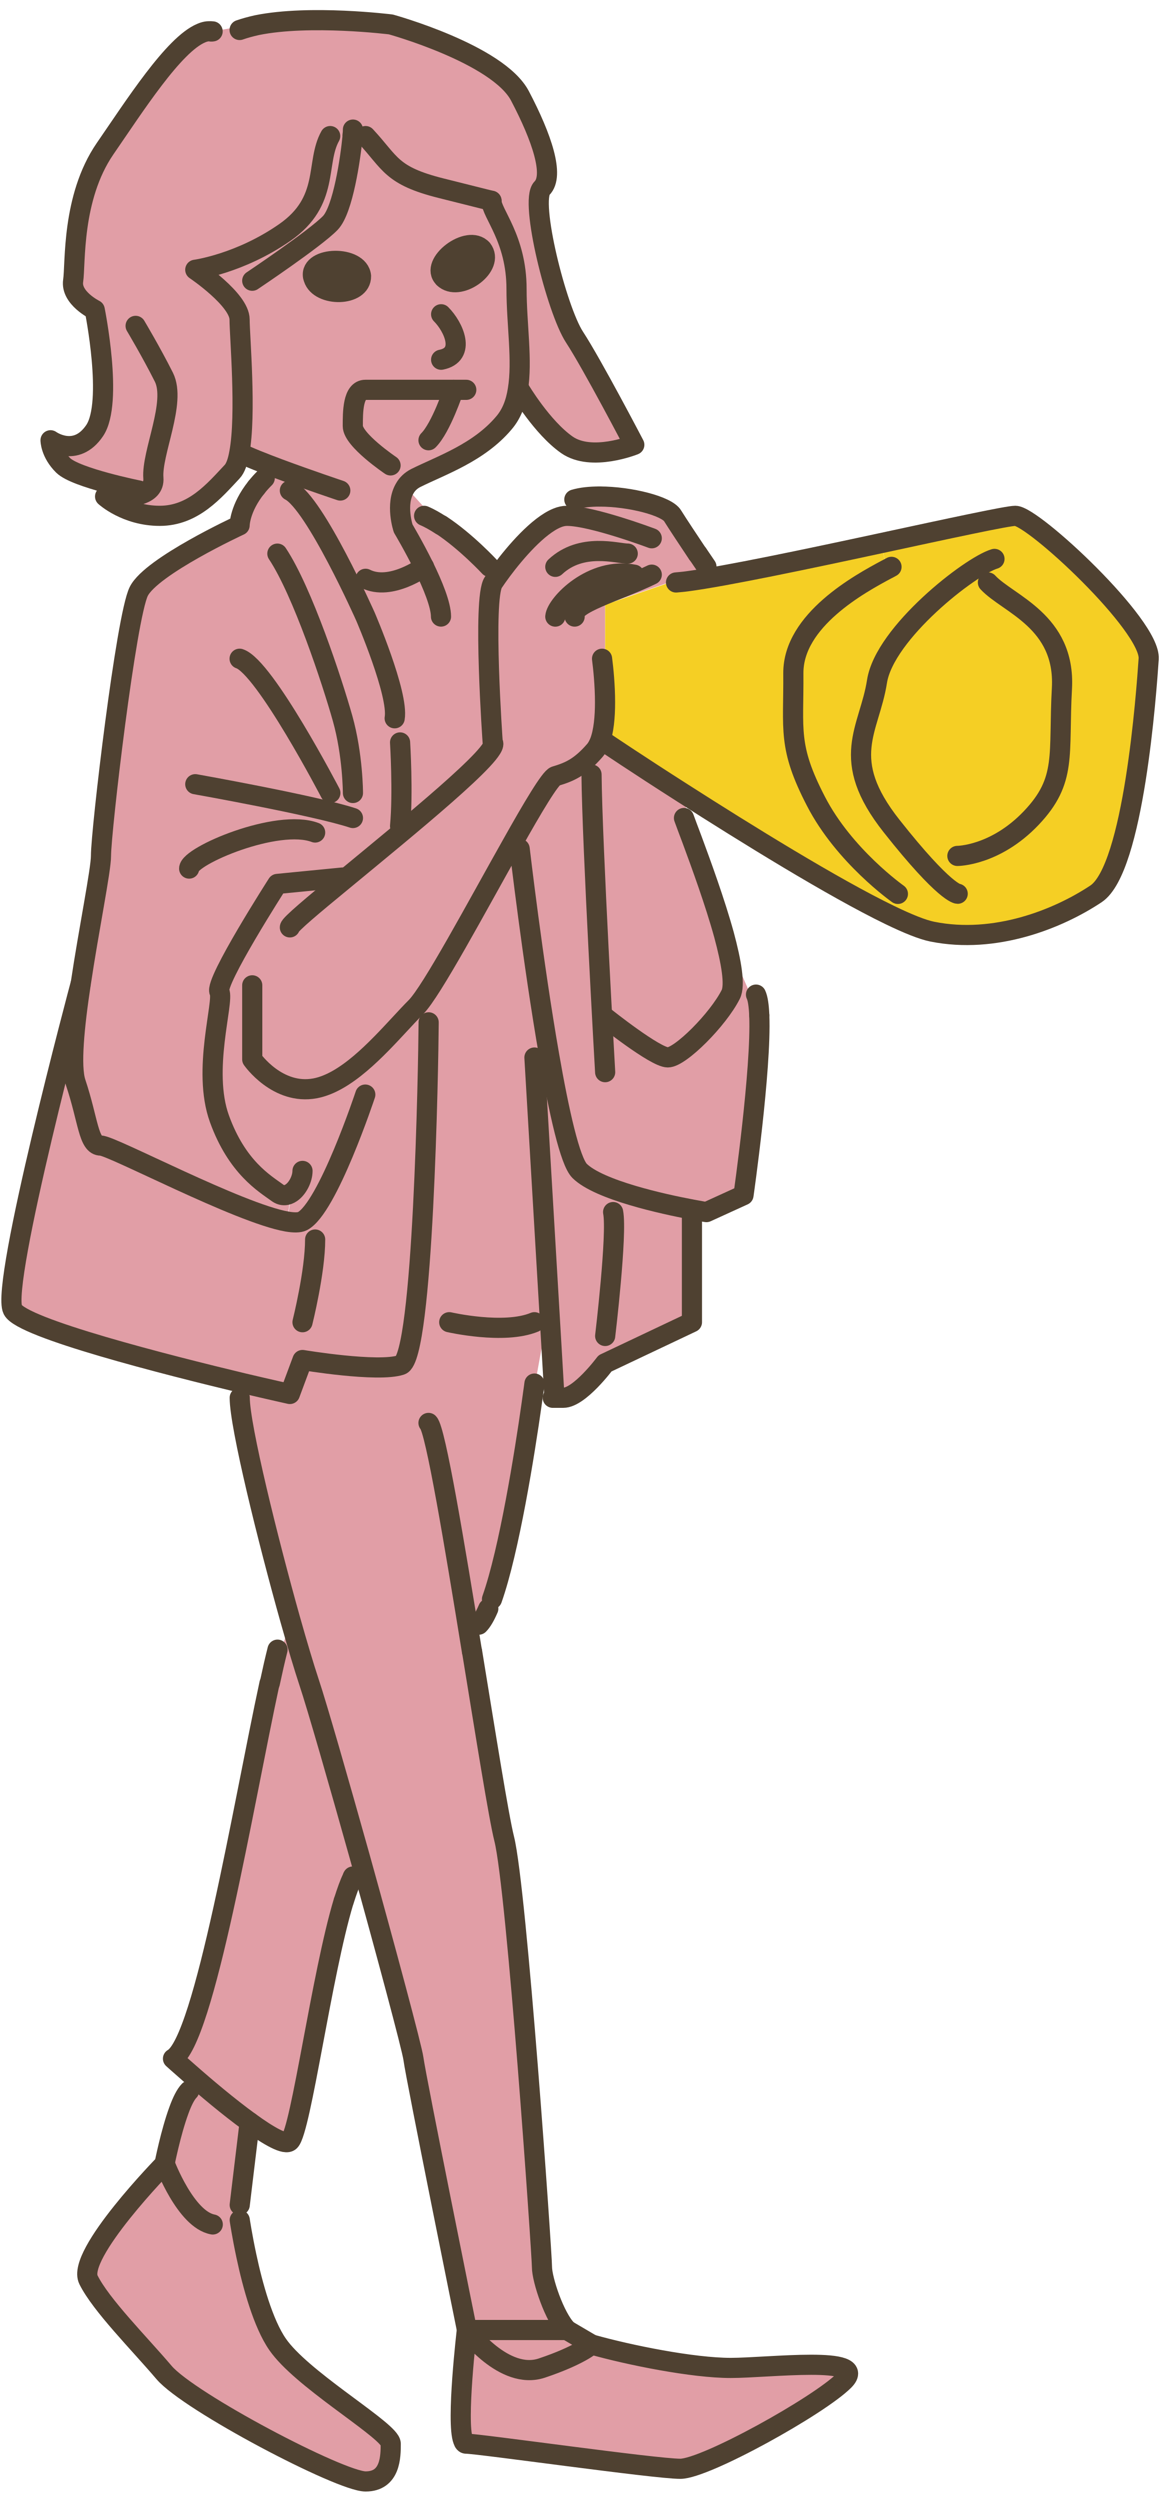 <svg width="58" height="124" viewBox="0 0 58 124" fill="none" xmlns="http://www.w3.org/2000/svg">
<path d="M56.993 32.676C57.106 31.02 51.257 25.58 50.376 25.58C49.974 25.58 47.05 26.214 43.717 26.933L43.999 28.23C42.681 28.934 39.348 30.745 39.369 33.388C39.391 36.199 39.081 37.01 40.49 39.73C41.892 42.45 44.556 44.324 44.556 44.324L44.154 45.374C45.042 45.804 45.775 46.1 46.261 46.199C49.383 46.826 52.511 45.571 54.386 44.324C56.26 43.077 56.887 34.325 57 32.669L56.993 32.676Z" fill="#F5CF24"/>
<path d="M30.026 29.984V34.84C30.026 35.558 29.962 36.284 29.765 36.798L30.033 36.827C30.033 36.827 31.646 37.905 33.873 39.335C37.002 41.336 41.356 44.028 44.154 45.388L44.556 44.338C44.556 44.338 41.885 42.464 40.49 39.744C39.08 37.024 39.391 36.214 39.369 33.402C39.348 30.767 42.681 28.956 43.999 28.244L43.717 26.947C40.088 27.729 35.973 28.596 34.091 28.843C33.88 28.871 33.69 28.885 33.542 28.899L33.507 28.8L30.033 29.991L30.026 29.984Z" fill="#F5CF24"/>
<path d="M7.927 25.586C9.597 25.586 10.633 24.339 11.513 23.402C11.675 23.225 11.795 22.894 11.873 22.464C12.232 20.555 11.887 16.658 11.887 15.848C11.887 14.861 9.688 13.381 9.688 13.381C9.688 13.381 11.887 13.092 14.135 11.528C16.383 9.964 15.636 8.089 16.383 6.75L17.482 6.814C17.482 6.779 17.482 6.743 17.482 6.722L18.123 6.75C19.37 8.089 19.37 8.709 21.872 9.337L24.373 9.964C24.373 10.591 25.621 11.838 25.621 14.34C25.621 16.08 25.924 17.898 25.684 19.343L25.776 19.364C25.776 19.364 26.868 21.217 28.101 22.077C29.334 22.936 31.448 22.077 31.448 22.077C31.448 22.077 29.369 18.096 28.482 16.735C27.594 15.376 26.241 9.971 26.868 9.351C27.495 8.731 26.868 6.849 25.776 4.77C24.683 2.692 19.37 1.226 19.37 1.226C19.37 1.226 15.368 0.726 12.725 1.261L12.711 1.177L10.47 1.571H10.456L9.977 1.656C8.617 2.22 6.658 5.285 5.2 7.399C3.53 9.83 3.741 13.1 3.621 13.945C3.487 14.791 4.692 15.383 4.692 15.383C4.692 15.383 5.622 19.977 4.692 21.365C3.755 22.76 2.501 21.851 2.501 21.851C2.501 21.851 2.501 22.479 3.128 23.099C3.755 23.719 6.884 24.346 6.884 24.346L6.94 24.536C6.236 24.776 5.207 24.635 5.207 24.635C5.207 24.635 6.25 25.593 7.92 25.593L7.927 25.586Z" fill="#E19EA6"/>
<path d="M23.163 115.577C23.163 115.577 22.634 120.129 22.98 121.038C23.015 121.144 23.064 121.201 23.128 121.201C23.755 121.201 32.5 122.448 33.754 122.448C35.008 122.448 40.632 119.326 41.879 118.072C43.126 116.825 38.13 117.445 36.255 117.445C34.381 117.445 31.253 116.818 29.35 116.282C29.35 116.282 28.758 116.818 26.884 117.445C25.009 118.072 23.163 115.57 23.163 115.57V115.577Z" fill="#E19EA6"/>
<path d="M26.883 117.453C28.758 116.825 29.35 116.29 29.35 116.29L28.131 115.578H23.163C23.163 115.578 25.009 118.08 26.883 117.453Z" fill="#E19EA6"/>
<path d="M12.388 111.873L11.972 108.66L12.388 105.264C11.352 104.517 10.147 103.495 9.379 102.818L8.773 104.636L8.872 104.665C8.463 105.771 8.16 107.314 8.16 107.314C8.16 107.314 3.756 111.817 4.376 113.071C4.996 114.325 6.877 116.193 8.125 117.666C9.372 119.131 16.877 123.07 18.124 123.07C19.371 123.07 19.371 121.823 19.371 121.196C19.371 121.161 19.35 121.111 19.322 121.055C18.836 120.252 14.925 117.954 13.762 116.277C13.036 115.242 12.522 113.325 12.212 111.894L12.381 111.859L12.388 111.873Z" fill="#E19EA6"/>
<path d="M9.386 102.824C10.154 103.501 11.352 104.515 12.395 105.269C13.346 105.96 14.164 106.432 14.389 106.206C14.939 105.657 15.961 97.92 17.053 94.326L17.074 94.262C17.215 93.819 17.349 93.438 17.49 93.149L17.863 92.127C16.806 88.35 15.749 84.672 15.334 83.425C15.101 82.734 14.77 81.628 14.403 80.324C14.403 80.571 13.508 83.164 13.403 83.488C13.403 83.509 13.389 83.516 13.389 83.516C12.099 89.464 10.154 101.253 8.604 102.119C8.604 102.119 8.914 102.408 9.4 102.824H9.386Z" fill="#E19EA6"/>
<path d="M33.873 39.336C31.64 37.912 30.033 36.827 30.033 36.827L29.765 36.799C29.695 36.968 29.617 37.116 29.518 37.229C28.771 38.088 28.236 38.3 27.559 38.504C27.313 38.582 26.446 40.033 25.403 41.894L25.798 42.112C25.798 42.112 26.453 47.735 27.256 52.33C27.743 55.169 28.292 57.607 28.771 58.087C29.73 59.045 32.922 59.736 34.352 60.003C34.789 60.088 35.064 60.13 35.064 60.13L36.903 59.292C36.903 59.292 37.798 53.027 37.685 50.371V50.356L35.945 46.382C35.501 44.761 34.81 42.873 34.359 41.661L33.887 39.343L33.873 39.336Z" fill="#E19EA6"/>
<path d="M34.338 65.583V60.002C32.907 59.734 29.715 59.036 28.757 58.085C28.285 57.613 27.735 55.168 27.242 52.328L26.509 52.462L27.355 66.809L27.503 69.332H27.947C28.75 69.332 30.018 67.626 30.018 67.626L34.331 65.583H34.338Z" fill="#E19EA6"/>
<path d="M21.267 50.778C21.252 52.815 21.006 67.331 19.892 67.704C18.758 68.085 15.009 67.458 15.009 67.458L14.382 69.142C14.382 69.142 13.452 68.937 12.078 68.613L11.887 69.339C11.887 70.748 13.29 76.414 14.389 80.325C14.755 81.621 15.087 82.728 15.319 83.425C15.735 84.672 16.792 88.358 17.849 92.128C19.145 96.786 20.435 101.591 20.506 102.12C20.632 103.085 23.162 115.579 23.162 115.579H28.13C27.503 114.952 26.883 113.077 26.883 112.457C26.883 111.837 25.635 93.706 25.008 91.212C24.733 90.112 24.099 86.11 23.416 81.924L24.226 79.796L24.402 79.338C25.262 76.935 26.03 72.066 26.368 69.663L26.876 66.838L27.348 66.809L26.502 52.462L27.235 52.329C26.432 47.734 25.776 42.111 25.776 42.111L25.382 41.893C23.641 44.979 21.4 49.179 20.618 49.961C20.379 50.2 20.125 50.475 19.857 50.764L21.252 50.778H21.267Z" fill="#E19EA6"/>
<path d="M22.02 13.784C21.294 13.086 23.225 11.592 23.923 12.367C24.55 13.185 22.873 14.432 22.091 13.847L22.013 13.784H22.02ZM15.53 13.713C15.361 12.713 17.806 12.656 17.912 13.692C17.933 14.721 15.848 14.735 15.559 13.805L15.53 13.713ZM9.682 13.375C9.682 13.375 11.88 14.855 11.88 15.841C11.88 16.652 12.226 20.549 11.866 22.458H11.88C12.317 22.677 13.064 22.973 13.839 23.262L12.712 24.171C11.88 25.22 11.88 26.059 11.88 26.059C11.88 26.059 7.504 28.081 6.877 29.336C6.25 30.59 5.003 41.209 5.003 42.456C5.003 43.161 4.404 46.078 3.995 48.812C3.678 50.905 3.481 52.892 3.749 53.703C4.376 55.577 4.376 56.824 4.996 56.824C5.545 56.824 11.845 60.179 14.241 60.594L14.438 59.164C14.234 59.305 13.987 59.34 13.748 59.164C13.12 58.706 11.746 57.91 10.873 55.493C9.999 53.083 11.119 49.672 10.873 49.193C10.626 48.707 13.748 43.845 13.748 43.845L16.982 43.528L17.067 43.626C20.195 41.04 24.881 37.242 24.43 36.826C24.43 36.826 23.923 29.688 24.459 28.892C24.557 28.744 24.705 28.532 24.888 28.286L24.261 28.117C24.261 28.117 23.091 26.862 21.858 26.045H21.844L20.294 24.333L20.069 24.206C20.181 24.008 20.357 23.832 20.604 23.705C21.851 23.078 23.726 22.458 24.98 20.971C25.36 20.52 25.565 19.957 25.671 19.329C25.91 17.885 25.607 16.067 25.607 14.326C25.607 11.825 24.36 10.578 24.36 9.95L21.858 9.323C19.357 8.696 19.357 8.076 18.11 6.737L17.468 6.709C17.468 6.709 17.468 6.765 17.468 6.801L16.369 6.737C15.622 8.076 16.369 9.95 14.121 11.515C11.873 13.079 9.675 13.368 9.675 13.368L9.682 13.375Z" fill="#E19EA6"/>
<path d="M19.893 67.696C21.006 67.33 21.253 52.807 21.267 50.77L19.872 50.756C20.139 50.46 20.393 50.185 20.633 49.953C21.415 49.171 23.656 44.971 25.396 41.885C26.439 40.031 27.299 38.573 27.552 38.495C28.229 38.291 28.757 38.079 29.511 37.22C29.61 37.107 29.695 36.959 29.758 36.79C29.955 36.275 30.019 35.55 30.019 34.831V29.976L33.493 28.785L33.528 28.884C33.676 28.869 33.866 28.855 34.078 28.827C34.078 28.827 33.746 28.7 35.043 28.433L34.613 27.467C34.197 26.847 33.605 25.959 33.373 25.572C33.084 25.093 31.259 24.613 29.751 24.613L27.595 25.558L27.644 25.677C26.7 26.065 25.572 27.383 24.91 28.27C24.72 28.517 24.579 28.729 24.48 28.877C23.945 29.68 24.452 36.811 24.452 36.811C24.91 37.227 20.224 41.025 17.088 43.611L17.004 43.512L13.769 43.829C13.769 43.829 10.648 48.691 10.894 49.178C11.141 49.657 10.021 53.068 10.894 55.477C11.768 57.887 13.142 58.691 13.769 59.149C14.016 59.332 14.255 59.297 14.46 59.149L14.262 60.579C11.867 60.163 5.567 56.809 5.017 56.809C4.39 56.809 4.39 55.562 3.77 53.688C3.502 52.877 3.693 50.89 4.017 48.797C4.017 48.797 0.028 63.687 0.656 64.941C1.114 65.857 8.308 67.682 12.099 68.591C13.473 68.915 14.403 69.12 14.403 69.12L15.031 67.436C15.031 67.436 18.779 68.063 19.914 67.682L19.893 67.696Z" fill="#E19EA6"/>
<path d="M15.552 13.806C15.848 14.736 17.926 14.722 17.905 13.693C17.799 12.657 15.354 12.713 15.523 13.714L15.552 13.806Z" fill="#4F4131"/>
<path d="M22.098 13.848C22.88 14.425 24.557 13.185 23.93 12.368C23.232 11.593 21.302 13.086 22.027 13.784L22.105 13.848H22.098Z" fill="#4F4131"/>
<path d="M24.381 9.957C24.381 10.584 25.628 11.831 25.628 14.333C25.628 16.073 25.932 17.892 25.692 19.336C25.593 19.97 25.389 20.527 25.001 20.978C23.754 22.458 21.88 23.085 20.625 23.712C20.379 23.839 20.203 24.015 20.09 24.212C19.604 25.016 20.005 26.214 20.005 26.214C20.005 26.214 20.534 27.101 21.034 28.116C21.471 29.011 21.88 30.005 21.88 30.582" stroke="#4F4131" stroke-linecap="round" stroke-linejoin="round"/>
<path d="M18.138 28.709C19.385 29.336 21.041 28.117 21.041 28.117" stroke="#4F4131" stroke-linecap="round" stroke-linejoin="round"/>
<path d="M11.888 22.457C12.325 22.675 13.072 22.971 13.847 23.26C15.305 23.803 16.884 24.331 16.884 24.331" stroke="#4F4131" stroke-linecap="round" stroke-linejoin="round"/>
<path d="M14.382 24.332C15.629 24.959 18.131 30.582 18.131 30.582C18.131 30.582 19.787 34.423 19.582 35.628" stroke="#4F4131" stroke-linecap="round" stroke-linejoin="round"/>
<path d="M19.85 40.977C20.005 39.335 19.85 36.826 19.85 36.826" stroke="#4F4131" stroke-linecap="round" stroke-linejoin="round"/>
<path d="M13.762 27.461C15.009 29.335 16.482 33.803 16.996 35.628C17.511 37.46 17.511 39.334 17.511 39.334" stroke="#4F4131" stroke-linecap="round" stroke-linejoin="round"/>
<path d="M12.719 24.176C11.888 25.219 11.888 26.057 11.888 26.057C11.888 26.057 7.512 28.08 6.885 29.334C6.258 30.588 5.01 41.207 5.01 42.455C5.01 43.159 4.411 46.077 4.003 48.811C3.686 50.904 3.488 52.891 3.756 53.701C4.383 55.575 4.383 56.823 5.003 56.823C5.553 56.823 11.852 60.177 14.248 60.593C14.587 60.649 14.847 60.649 15.002 60.572C16.25 59.944 18.124 54.293 18.124 54.293" stroke="#4F4131" stroke-linecap="round" stroke-linejoin="round"/>
<path d="M13.135 23.713C12.979 23.868 12.838 24.023 12.719 24.179" stroke="#4F4131" stroke-linecap="round" stroke-linejoin="round"/>
<path d="M15.009 58.079C15.009 58.459 14.776 58.945 14.452 59.164C14.248 59.305 14.001 59.34 13.762 59.164C13.135 58.706 11.761 57.91 10.887 55.492C10.013 53.083 11.133 49.672 10.887 49.193C10.64 48.707 13.762 43.844 13.762 43.844L16.996 43.527" stroke="#4F4131" stroke-linecap="round" stroke-linejoin="round"/>
<path d="M15.636 41.294C13.761 40.582 9.385 42.456 9.385 43.083" stroke="#4F4131" stroke-linecap="round" stroke-linejoin="round"/>
<path d="M17.511 40.575C15.636 39.955 9.689 38.898 9.689 38.898" stroke="#4F4131" stroke-linecap="round" stroke-linejoin="round"/>
<path d="M11.888 32.674C13.135 33.083 16.391 39.333 16.391 39.333" stroke="#4F4131" stroke-linecap="round" stroke-linejoin="round"/>
<path d="M14.382 46C14.382 45.859 15.545 44.887 17.081 43.625C20.21 41.039 24.896 37.241 24.445 36.825C24.445 36.825 23.937 29.687 24.473 28.891C24.572 28.743 24.72 28.531 24.903 28.285C25.565 27.397 26.693 26.079 27.637 25.692C27.806 25.621 27.975 25.586 28.13 25.586C29.377 25.586 32.337 26.699 32.337 26.699" stroke="#4F4131" stroke-linecap="round" stroke-linejoin="round"/>
<path d="M31.145 27.46C30.631 27.46 28.855 26.896 27.552 28.116" stroke="#4F4131" stroke-linecap="round" stroke-linejoin="round"/>
<path d="M31.463 28.505C29.384 28.089 27.601 29.963 27.552 30.584" stroke="#4F4131" stroke-linecap="round" stroke-linejoin="round"/>
<path d="M32.337 28.504C30.632 29.335 28.264 29.962 28.511 30.583" stroke="#4F4131" stroke-linecap="round" stroke-linejoin="round"/>
<path d="M29.871 32.674C29.934 33.153 30.019 33.992 30.019 34.837C30.019 35.556 29.955 36.282 29.758 36.796C29.687 36.965 29.61 37.113 29.511 37.226C28.764 38.086 28.229 38.297 27.552 38.501C27.306 38.579 26.439 40.031 25.396 41.891C23.655 44.977 21.415 49.177 20.633 49.959C20.393 50.199 20.139 50.474 19.871 50.763C18.681 52.045 17.159 53.694 15.636 53.983C13.762 54.335 12.515 52.545 12.515 52.545V48.874" stroke="#4F4131" stroke-linecap="round" stroke-linejoin="round"/>
<path d="M21.267 50.709V50.779C21.253 52.816 21.006 67.332 19.892 67.705C18.758 68.086 15.009 67.459 15.009 67.459L14.382 69.143C14.382 69.143 13.452 68.938 12.078 68.614C8.287 67.705 1.092 65.88 0.634 64.964C0.007 63.717 3.995 48.82 3.995 48.82" stroke="#4F4131" stroke-linecap="round" stroke-linejoin="round"/>
<path d="M15.636 61.482C15.636 63.082 15.009 65.584 15.009 65.584" stroke="#4F4131" stroke-linecap="round" stroke-linejoin="round"/>
<path d="M34.62 27.475C34.867 27.841 35.05 28.108 35.05 28.108" stroke="#4F4131" stroke-linecap="round" stroke-linejoin="round"/>
<path d="M29.751 24.629C31.266 24.629 33.091 25.101 33.373 25.587C33.613 25.975 34.205 26.863 34.613 27.476" stroke="#4F4131" stroke-linecap="round" stroke-linejoin="round"/>
<path d="M28.496 24.777C28.848 24.671 29.285 24.629 29.743 24.629" stroke="#4F4131" stroke-linecap="round" stroke-linejoin="round"/>
<path d="M33.541 28.891C33.689 28.877 33.88 28.863 34.091 28.834C35.972 28.588 40.088 27.721 43.717 26.939C47.057 26.22 49.981 25.586 50.376 25.586C51.257 25.586 57.105 31.026 56.992 32.682C56.88 34.338 56.253 43.09 54.378 44.337C52.504 45.584 49.375 46.839 46.254 46.211C45.767 46.113 45.035 45.817 44.147 45.387C41.349 44.034 36.994 41.335 33.866 39.334C31.632 37.91 30.025 36.825 30.025 36.825" stroke="#4F4131" stroke-linecap="round" stroke-linejoin="round"/>
<path d="M49.341 27.723C48.136 28.082 43.894 31.387 43.513 33.797C43.14 36.207 41.583 37.623 44.239 40.977C46.889 44.331 47.516 44.331 47.516 44.331" stroke="#4F4131" stroke-linecap="round" stroke-linejoin="round"/>
<path d="M49.016 28.891C50.01 29.962 52.864 30.8 52.688 34.133C52.504 37.459 52.955 38.692 51.166 40.574C49.376 42.455 47.501 42.455 47.501 42.455" stroke="#4F4131" stroke-linecap="round" stroke-linejoin="round"/>
<path d="M44.232 28.117C44.161 28.152 44.084 28.202 43.992 28.244C42.674 28.949 39.341 30.76 39.362 33.402C39.384 36.214 39.074 37.024 40.483 39.744C41.885 42.464 44.549 44.339 44.549 44.339" stroke="#4F4131" stroke-linecap="round" stroke-linejoin="round"/>
<path d="M21.887 26.043C23.12 26.853 24.29 28.115 24.29 28.115" stroke="#4F4131" stroke-linecap="round" stroke-linejoin="round"/>
<path d="M21.042 25.586C21.31 25.699 21.591 25.861 21.873 26.044" stroke="#4F4131" stroke-linecap="round" stroke-linejoin="round"/>
<path d="M33.936 40.574C34.014 40.793 34.155 41.166 34.338 41.652C34.789 42.871 35.479 44.76 35.923 46.374C36.283 47.712 36.487 48.868 36.255 49.326C35.627 50.573 33.753 52.448 33.133 52.448C32.513 52.448 30.025 50.461 30.025 50.461" stroke="#4F4131" stroke-linecap="round" stroke-linejoin="round"/>
<path d="M29.349 38.418C29.377 41.828 30.025 53.181 30.025 53.181" stroke="#4F4131" stroke-linecap="round" stroke-linejoin="round"/>
<path d="M37.671 50.362C37.784 53.026 36.889 59.283 36.889 59.283L35.05 60.122C35.05 60.122 34.775 60.079 34.338 59.995C32.907 59.727 29.715 59.029 28.757 58.078C28.285 57.606 27.735 55.161 27.242 52.321C26.439 47.727 25.783 42.103 25.783 42.103" stroke="#4F4131" stroke-linecap="round" stroke-linejoin="round"/>
<path d="M37.509 49.334C37.6 49.524 37.65 49.877 37.671 50.356" stroke="#4F4131" stroke-linecap="round" stroke-linejoin="round"/>
<path d="M27.425 69.332H27.947C28.75 69.332 30.018 67.626 30.018 67.626L34.331 65.583V60.002" stroke="#4F4131" stroke-linecap="round" stroke-linejoin="round"/>
<path d="M26.516 52.455L27.362 66.809L27.51 69.332" stroke="#4F4131" stroke-linecap="round" stroke-linejoin="round"/>
<path d="M30.42 60.121C30.631 61.199 30.026 66.266 30.026 66.266" stroke="#4F4131" stroke-linecap="round" stroke-linejoin="round"/>
<path d="M26.517 65.584C25.009 66.211 22.289 65.584 22.289 65.584" stroke="#4F4131" stroke-linecap="round" stroke-linejoin="round"/>
<path d="M23.416 81.911C22.549 76.577 21.612 70.932 21.26 70.58" stroke="#4F4131" stroke-linecap="round" stroke-linejoin="round"/>
<path d="M11.894 69.332C11.894 70.741 13.297 76.407 14.396 80.318C14.762 81.614 15.094 82.721 15.326 83.418C15.742 84.665 16.799 88.351 17.856 92.121C19.152 96.779 20.442 101.584 20.512 102.113C20.639 103.078 23.169 115.572 23.169 115.572H28.137C27.51 114.945 26.89 113.07 26.89 112.45C26.89 111.83 25.642 93.699 25.015 91.205C24.74 90.105 24.106 86.103 23.422 81.917" stroke="#4F4131" stroke-linecap="round" stroke-linejoin="round"/>
<path d="M29.349 116.291C31.252 116.826 34.38 117.453 36.255 117.453C38.129 117.453 43.132 116.826 41.878 118.08C40.631 119.328 35 122.456 33.753 122.456C32.506 122.456 23.754 121.209 23.127 121.209C23.063 121.209 23.014 121.153 22.979 121.047C22.627 120.138 23.162 115.586 23.162 115.586C23.162 115.586 25.008 118.087 26.883 117.46C28.757 116.833 29.349 116.298 29.349 116.298V116.291Z" stroke="#4F4131" stroke-linecap="round" stroke-linejoin="round"/>
<path d="M29.35 116.29L28.138 115.578" stroke="#4F4131" stroke-linecap="round" stroke-linejoin="round"/>
<path d="M24.227 79.789C24.072 80.148 23.917 80.423 23.755 80.585" stroke="#4F4131" stroke-linecap="round" stroke-linejoin="round"/>
<path d="M26.517 68.627C26.488 68.874 26.432 69.219 26.376 69.649C26.037 72.052 25.262 76.921 24.41 79.324" stroke="#4F4131" stroke-linecap="round" stroke-linejoin="round"/>
<path d="M13.388 83.482C13.522 82.855 13.649 82.298 13.769 81.826" stroke="#4F4131" stroke-linecap="round" stroke-linejoin="round"/>
<path d="M17.046 94.319C15.961 97.913 14.932 105.65 14.382 106.2C14.157 106.425 13.339 105.953 12.388 105.263C11.352 104.516 10.147 103.494 9.379 102.817C8.9 102.402 8.583 102.113 8.583 102.113C10.133 101.246 12.085 89.457 13.368 83.51" stroke="#4F4131" stroke-linecap="round" stroke-linejoin="round"/>
<path d="M17.511 93.078C17.511 93.078 17.483 93.12 17.483 93.149C17.342 93.438 17.208 93.818 17.067 94.262" stroke="#4F4131" stroke-linecap="round" stroke-linejoin="round"/>
<path d="M11.895 110.119C11.895 110.119 12.008 110.887 12.226 111.908C12.529 113.332 13.051 115.249 13.777 116.291C14.939 117.968 18.85 120.266 19.336 121.069C19.365 121.118 19.386 121.168 19.386 121.21C19.386 121.837 19.386 123.084 18.139 123.084C16.891 123.084 9.387 119.145 8.139 117.68C6.892 116.214 5.018 114.34 4.391 113.085C3.763 111.831 8.175 107.328 8.175 107.328C8.175 107.328 9.21 110.09 10.556 110.337" stroke="#4F4131" stroke-linecap="round" stroke-linejoin="round"/>
<path d="M12.388 105.262L11.979 108.658L11.894 109.37" stroke="#4F4131" stroke-linecap="round" stroke-linejoin="round"/>
<path d="M9.386 103.705C9.21 103.881 9.033 104.241 8.878 104.67C8.47 105.777 8.167 107.32 8.167 107.32" stroke="#4F4131" stroke-linecap="round" stroke-linejoin="round"/>
<path d="M17.511 6.428C17.511 6.477 17.511 6.576 17.49 6.717C17.49 6.745 17.49 6.773 17.49 6.808C17.391 7.823 17.024 10.395 16.39 11.057C15.643 11.832 12.515 13.925 12.515 13.925" stroke="#4F4131" stroke-linecap="round" stroke-linejoin="round"/>
<path d="M16.383 6.75C15.636 8.089 16.383 9.963 14.135 11.528C11.887 13.092 9.689 13.381 9.689 13.381C9.689 13.381 11.887 14.861 11.887 15.847C11.887 16.657 12.232 20.554 11.873 22.464C11.796 22.894 11.683 23.225 11.514 23.401C10.633 24.338 9.597 25.586 7.927 25.586C6.257 25.586 5.214 24.627 5.214 24.627C5.214 24.627 6.236 24.768 6.947 24.529C7.349 24.402 7.645 24.162 7.61 23.711C7.511 22.464 8.758 19.962 8.131 18.708C7.504 17.461 6.729 16.164 6.729 16.164" stroke="#4F4131" stroke-linecap="round" stroke-linejoin="round"/>
<path d="M18.138 6.75C19.386 8.089 19.386 8.709 21.887 9.336L24.389 9.963" stroke="#4F4131" stroke-linecap="round" stroke-linejoin="round"/>
<path d="M11.888 1.487C12.149 1.395 12.438 1.318 12.748 1.248C15.383 0.712 19.393 1.212 19.393 1.212C19.393 1.212 24.706 2.678 25.798 4.757C26.89 6.835 27.518 8.71 26.89 9.337C26.263 9.964 27.616 15.362 28.504 16.722C29.392 18.082 31.471 22.063 31.471 22.063C31.471 22.063 29.35 22.923 28.124 22.063C26.898 21.203 25.798 19.35 25.798 19.35" stroke="#4F4131" stroke-linecap="round" stroke-linejoin="round"/>
<path d="M10.485 1.557C10.485 1.557 10.528 1.557 10.549 1.557" stroke="#4F4131" stroke-linecap="round" stroke-linejoin="round"/>
<path d="M6.891 24.332C6.891 24.332 3.763 23.705 3.135 23.085C2.508 22.465 2.508 21.838 2.508 21.838C2.508 21.838 3.763 22.747 4.7 21.352C5.63 19.963 4.7 15.369 4.7 15.369C4.7 15.369 3.502 14.777 3.629 13.931C3.755 13.086 3.544 9.816 5.207 7.385C6.666 5.271 8.618 2.206 9.985 1.642C10.161 1.565 10.323 1.536 10.464 1.558" stroke="#4F4131" stroke-linecap="round" stroke-linejoin="round"/>
<path d="M21.887 15.588C22.514 16.215 23.134 17.596 21.887 17.843" stroke="#4F4131" stroke-linecap="round" stroke-linejoin="round"/>
<path d="M23.134 19.336H18.131C17.504 19.336 17.504 20.442 17.504 21.133C17.504 21.823 19.378 23.085 19.378 23.085" stroke="#4F4131" stroke-linecap="round" stroke-linejoin="round"/>
<path d="M21.26 21.837C21.887 21.21 22.507 19.336 22.507 19.336" stroke="#4F4131" stroke-linecap="round" stroke-linejoin="round"/>
<path d="M15.53 13.714C15.361 12.713 17.806 12.657 17.912 13.693C17.933 14.722 15.847 14.736 15.558 13.806L15.53 13.714Z" stroke="#4F4131" stroke-linecap="round" stroke-linejoin="round"/>
<path d="M22.02 13.784C21.295 13.086 23.225 11.593 23.923 12.368C24.55 13.185 22.873 14.432 22.091 13.848L22.013 13.784H22.02Z" stroke="#4F4131" stroke-linecap="round" stroke-linejoin="round"/>
</svg>
